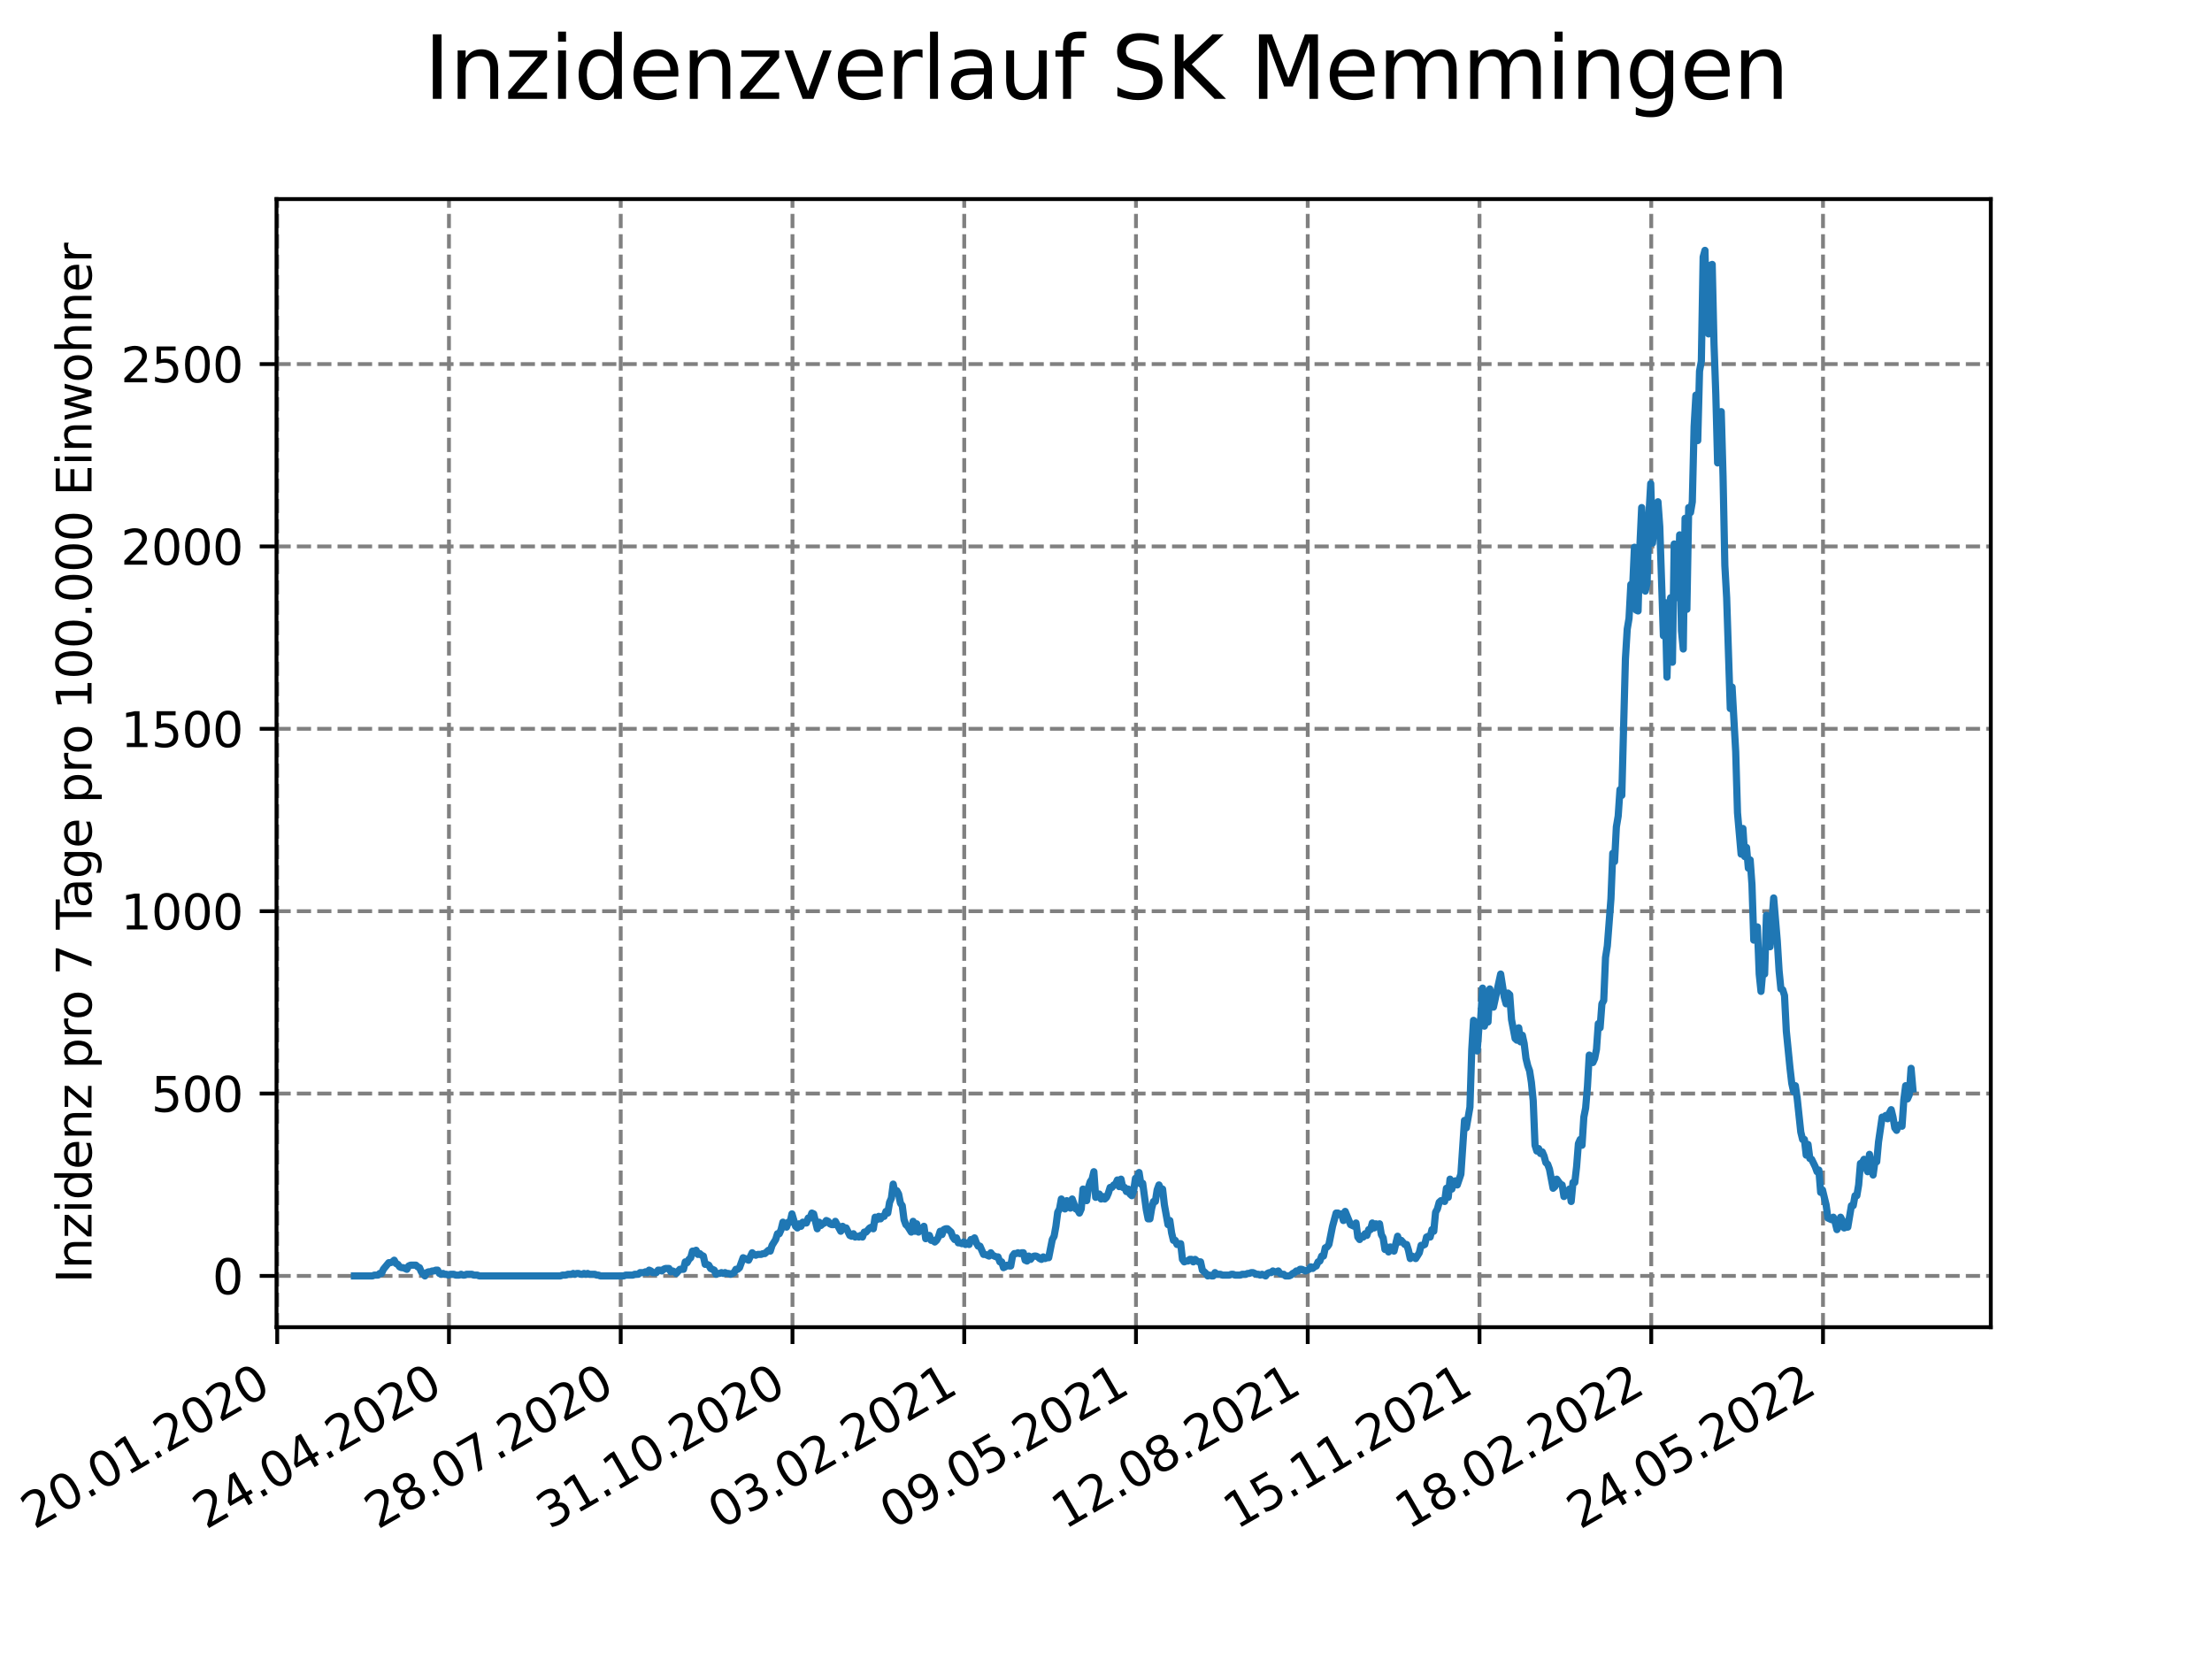 <?xml version="1.0" encoding="utf-8" standalone="no"?>
<!DOCTYPE svg PUBLIC "-//W3C//DTD SVG 1.1//EN"
  "http://www.w3.org/Graphics/SVG/1.1/DTD/svg11.dtd">
<svg xmlns:xlink="http://www.w3.org/1999/xlink" width="460.8pt" height="345.6pt" viewBox="0 0 460.8 345.6" xmlns="http://www.w3.org/2000/svg" version="1.1">
 <defs>
  <style type="text/css">*{stroke-linejoin: round; stroke-linecap: butt}</style>
 </defs>
 <g id="figure_1">
  <g id="patch_1">
   <path d="M 0 345.6 
L 460.8 345.6 
L 460.8 0 
L 0 0 
z
" style="fill: #ffffff"/>
  </g>
  <g id="axes_1">
   <g id="patch_2">
    <path d="M 57.6 276.48 
L 414.72 276.48 
L 414.72 41.472 
L 57.6 41.472 
z
" style="fill: #ffffff"/>
   </g>
   <g id="matplotlib.axis_1">
    <g id="xtick_1">
     <g id="line2d_1">
      <path d="M 57.748 276.48 
L 57.748 41.472 
" clip-path="url(#pc563db657f)" style="fill: none; stroke-dasharray: 2.96,1.28; stroke-dashoffset: 0; stroke: #808080; stroke-width: 0.8"/>
     </g>
     <g id="line2d_2">
      <defs>
       <path id="m9233b25475" d="M 0 0 
L 0 3.5 
" style="stroke: #000000; stroke-width: 0.8"/>
      </defs>
      <g>
       <use xlink:href="#m9233b25475" x="57.748" y="276.48" style="stroke: #000000; stroke-width: 0.8"/>
      </g>
     </g>
     <g id="text_1">
      <!-- 20.01.2020 -->
      <g transform="translate(7.122 318.689)rotate(-30)scale(0.1 -0.1)">
       <defs>
        <path id="DejaVuSans-32" d="M 1228 531 
L 3431 531 
L 3431 0 
L 469 0 
L 469 531 
Q 828 903 1448 1529 
Q 2069 2156 2228 2338 
Q 2531 2678 2651 2914 
Q 2772 3150 2772 3378 
Q 2772 3750 2511 3984 
Q 2250 4219 1831 4219 
Q 1534 4219 1204 4116 
Q 875 4013 500 3803 
L 500 4441 
Q 881 4594 1212 4672 
Q 1544 4750 1819 4750 
Q 2544 4750 2975 4387 
Q 3406 4025 3406 3419 
Q 3406 3131 3298 2873 
Q 3191 2616 2906 2266 
Q 2828 2175 2409 1742 
Q 1991 1309 1228 531 
z
" transform="scale(0.016)"/>
        <path id="DejaVuSans-30" d="M 2034 4250 
Q 1547 4250 1301 3770 
Q 1056 3291 1056 2328 
Q 1056 1369 1301 889 
Q 1547 409 2034 409 
Q 2525 409 2770 889 
Q 3016 1369 3016 2328 
Q 3016 3291 2770 3770 
Q 2525 4250 2034 4250 
z
M 2034 4750 
Q 2819 4750 3233 4129 
Q 3647 3509 3647 2328 
Q 3647 1150 3233 529 
Q 2819 -91 2034 -91 
Q 1250 -91 836 529 
Q 422 1150 422 2328 
Q 422 3509 836 4129 
Q 1250 4750 2034 4750 
z
" transform="scale(0.016)"/>
        <path id="DejaVuSans-2e" d="M 684 794 
L 1344 794 
L 1344 0 
L 684 0 
L 684 794 
z
" transform="scale(0.016)"/>
        <path id="DejaVuSans-31" d="M 794 531 
L 1825 531 
L 1825 4091 
L 703 3866 
L 703 4441 
L 1819 4666 
L 2450 4666 
L 2450 531 
L 3481 531 
L 3481 0 
L 794 0 
L 794 531 
z
" transform="scale(0.016)"/>
       </defs>
       <use xlink:href="#DejaVuSans-32"/>
       <use xlink:href="#DejaVuSans-30" x="63.623"/>
       <use xlink:href="#DejaVuSans-2e" x="127.246"/>
       <use xlink:href="#DejaVuSans-30" x="159.033"/>
       <use xlink:href="#DejaVuSans-31" x="222.656"/>
       <use xlink:href="#DejaVuSans-2e" x="286.279"/>
       <use xlink:href="#DejaVuSans-32" x="318.066"/>
       <use xlink:href="#DejaVuSans-30" x="381.689"/>
       <use xlink:href="#DejaVuSans-32" x="445.312"/>
       <use xlink:href="#DejaVuSans-30" x="508.936"/>
      </g>
     </g>
    </g>
    <g id="xtick_2">
     <g id="line2d_3">
      <path d="M 93.527 276.48 
L 93.527 41.472 
" clip-path="url(#pc563db657f)" style="fill: none; stroke-dasharray: 2.96,1.28; stroke-dashoffset: 0; stroke: #808080; stroke-width: 0.8"/>
     </g>
     <g id="line2d_4">
      <g>
       <use xlink:href="#m9233b25475" x="93.527" y="276.48" style="stroke: #000000; stroke-width: 0.8"/>
      </g>
     </g>
     <g id="text_2">
      <!-- 24.04.2020 -->
      <g transform="translate(42.902 318.689)rotate(-30)scale(0.1 -0.1)">
       <defs>
        <path id="DejaVuSans-34" d="M 2419 4116 
L 825 1625 
L 2419 1625 
L 2419 4116 
z
M 2253 4666 
L 3047 4666 
L 3047 1625 
L 3713 1625 
L 3713 1100 
L 3047 1100 
L 3047 0 
L 2419 0 
L 2419 1100 
L 313 1100 
L 313 1709 
L 2253 4666 
z
" transform="scale(0.016)"/>
       </defs>
       <use xlink:href="#DejaVuSans-32"/>
       <use xlink:href="#DejaVuSans-34" x="63.623"/>
       <use xlink:href="#DejaVuSans-2e" x="127.246"/>
       <use xlink:href="#DejaVuSans-30" x="159.033"/>
       <use xlink:href="#DejaVuSans-34" x="222.656"/>
       <use xlink:href="#DejaVuSans-2e" x="286.279"/>
       <use xlink:href="#DejaVuSans-32" x="318.066"/>
       <use xlink:href="#DejaVuSans-30" x="381.689"/>
       <use xlink:href="#DejaVuSans-32" x="445.312"/>
       <use xlink:href="#DejaVuSans-30" x="508.936"/>
      </g>
     </g>
    </g>
    <g id="xtick_3">
     <g id="line2d_5">
      <path d="M 129.307 276.48 
L 129.307 41.472 
" clip-path="url(#pc563db657f)" style="fill: none; stroke-dasharray: 2.96,1.28; stroke-dashoffset: 0; stroke: #808080; stroke-width: 0.8"/>
     </g>
     <g id="line2d_6">
      <g>
       <use xlink:href="#m9233b25475" x="129.307" y="276.48" style="stroke: #000000; stroke-width: 0.8"/>
      </g>
     </g>
     <g id="text_3">
      <!-- 28.07.2020 -->
      <g transform="translate(78.682 318.689)rotate(-30)scale(0.1 -0.1)">
       <defs>
        <path id="DejaVuSans-38" d="M 2034 2216 
Q 1584 2216 1326 1975 
Q 1069 1734 1069 1313 
Q 1069 891 1326 650 
Q 1584 409 2034 409 
Q 2484 409 2743 651 
Q 3003 894 3003 1313 
Q 3003 1734 2745 1975 
Q 2488 2216 2034 2216 
z
M 1403 2484 
Q 997 2584 770 2862 
Q 544 3141 544 3541 
Q 544 4100 942 4425 
Q 1341 4750 2034 4750 
Q 2731 4750 3128 4425 
Q 3525 4100 3525 3541 
Q 3525 3141 3298 2862 
Q 3072 2584 2669 2484 
Q 3125 2378 3379 2068 
Q 3634 1759 3634 1313 
Q 3634 634 3220 271 
Q 2806 -91 2034 -91 
Q 1263 -91 848 271 
Q 434 634 434 1313 
Q 434 1759 690 2068 
Q 947 2378 1403 2484 
z
M 1172 3481 
Q 1172 3119 1398 2916 
Q 1625 2713 2034 2713 
Q 2441 2713 2670 2916 
Q 2900 3119 2900 3481 
Q 2900 3844 2670 4047 
Q 2441 4250 2034 4250 
Q 1625 4250 1398 4047 
Q 1172 3844 1172 3481 
z
" transform="scale(0.016)"/>
        <path id="DejaVuSans-37" d="M 525 4666 
L 3525 4666 
L 3525 4397 
L 1831 0 
L 1172 0 
L 2766 4134 
L 525 4134 
L 525 4666 
z
" transform="scale(0.016)"/>
       </defs>
       <use xlink:href="#DejaVuSans-32"/>
       <use xlink:href="#DejaVuSans-38" x="63.623"/>
       <use xlink:href="#DejaVuSans-2e" x="127.246"/>
       <use xlink:href="#DejaVuSans-30" x="159.033"/>
       <use xlink:href="#DejaVuSans-37" x="222.656"/>
       <use xlink:href="#DejaVuSans-2e" x="286.279"/>
       <use xlink:href="#DejaVuSans-32" x="318.066"/>
       <use xlink:href="#DejaVuSans-30" x="381.689"/>
       <use xlink:href="#DejaVuSans-32" x="445.312"/>
       <use xlink:href="#DejaVuSans-30" x="508.936"/>
      </g>
     </g>
    </g>
    <g id="xtick_4">
     <g id="line2d_7">
      <path d="M 165.087 276.48 
L 165.087 41.472 
" clip-path="url(#pc563db657f)" style="fill: none; stroke-dasharray: 2.96,1.28; stroke-dashoffset: 0; stroke: #808080; stroke-width: 0.8"/>
     </g>
     <g id="line2d_8">
      <g>
       <use xlink:href="#m9233b25475" x="165.087" y="276.48" style="stroke: #000000; stroke-width: 0.8"/>
      </g>
     </g>
     <g id="text_4">
      <!-- 31.10.2020 -->
      <g transform="translate(114.462 318.689)rotate(-30)scale(0.1 -0.1)">
       <defs>
        <path id="DejaVuSans-33" d="M 2597 2516 
Q 3050 2419 3304 2112 
Q 3559 1806 3559 1356 
Q 3559 666 3084 287 
Q 2609 -91 1734 -91 
Q 1441 -91 1130 -33 
Q 819 25 488 141 
L 488 750 
Q 750 597 1062 519 
Q 1375 441 1716 441 
Q 2309 441 2620 675 
Q 2931 909 2931 1356 
Q 2931 1769 2642 2001 
Q 2353 2234 1838 2234 
L 1294 2234 
L 1294 2753 
L 1863 2753 
Q 2328 2753 2575 2939 
Q 2822 3125 2822 3475 
Q 2822 3834 2567 4026 
Q 2313 4219 1838 4219 
Q 1578 4219 1281 4162 
Q 984 4106 628 3988 
L 628 4550 
Q 988 4650 1302 4700 
Q 1616 4750 1894 4750 
Q 2613 4750 3031 4423 
Q 3450 4097 3450 3541 
Q 3450 3153 3228 2886 
Q 3006 2619 2597 2516 
z
" transform="scale(0.016)"/>
       </defs>
       <use xlink:href="#DejaVuSans-33"/>
       <use xlink:href="#DejaVuSans-31" x="63.623"/>
       <use xlink:href="#DejaVuSans-2e" x="127.246"/>
       <use xlink:href="#DejaVuSans-31" x="159.033"/>
       <use xlink:href="#DejaVuSans-30" x="222.656"/>
       <use xlink:href="#DejaVuSans-2e" x="286.279"/>
       <use xlink:href="#DejaVuSans-32" x="318.066"/>
       <use xlink:href="#DejaVuSans-30" x="381.689"/>
       <use xlink:href="#DejaVuSans-32" x="445.312"/>
       <use xlink:href="#DejaVuSans-30" x="508.936"/>
      </g>
     </g>
    </g>
    <g id="xtick_5">
     <g id="line2d_9">
      <path d="M 200.867 276.48 
L 200.867 41.472 
" clip-path="url(#pc563db657f)" style="fill: none; stroke-dasharray: 2.96,1.28; stroke-dashoffset: 0; stroke: #808080; stroke-width: 0.8"/>
     </g>
     <g id="line2d_10">
      <g>
       <use xlink:href="#m9233b25475" x="200.867" y="276.48" style="stroke: #000000; stroke-width: 0.8"/>
      </g>
     </g>
     <g id="text_5">
      <!-- 03.02.2021 -->
      <g transform="translate(150.241 318.689)rotate(-30)scale(0.1 -0.1)">
       <use xlink:href="#DejaVuSans-30"/>
       <use xlink:href="#DejaVuSans-33" x="63.623"/>
       <use xlink:href="#DejaVuSans-2e" x="127.246"/>
       <use xlink:href="#DejaVuSans-30" x="159.033"/>
       <use xlink:href="#DejaVuSans-32" x="222.656"/>
       <use xlink:href="#DejaVuSans-2e" x="286.279"/>
       <use xlink:href="#DejaVuSans-32" x="318.066"/>
       <use xlink:href="#DejaVuSans-30" x="381.689"/>
       <use xlink:href="#DejaVuSans-32" x="445.312"/>
       <use xlink:href="#DejaVuSans-31" x="508.936"/>
      </g>
     </g>
    </g>
    <g id="xtick_6">
     <g id="line2d_11">
      <path d="M 236.646 276.48 
L 236.646 41.472 
" clip-path="url(#pc563db657f)" style="fill: none; stroke-dasharray: 2.96,1.28; stroke-dashoffset: 0; stroke: #808080; stroke-width: 0.8"/>
     </g>
     <g id="line2d_12">
      <g>
       <use xlink:href="#m9233b25475" x="236.646" y="276.48" style="stroke: #000000; stroke-width: 0.8"/>
      </g>
     </g>
     <g id="text_6">
      <!-- 09.05.2021 -->
      <g transform="translate(186.021 318.689)rotate(-30)scale(0.1 -0.1)">
       <defs>
        <path id="DejaVuSans-39" d="M 703 97 
L 703 672 
Q 941 559 1184 500 
Q 1428 441 1663 441 
Q 2288 441 2617 861 
Q 2947 1281 2994 2138 
Q 2813 1869 2534 1725 
Q 2256 1581 1919 1581 
Q 1219 1581 811 2004 
Q 403 2428 403 3163 
Q 403 3881 828 4315 
Q 1253 4750 1959 4750 
Q 2769 4750 3195 4129 
Q 3622 3509 3622 2328 
Q 3622 1225 3098 567 
Q 2575 -91 1691 -91 
Q 1453 -91 1209 -44 
Q 966 3 703 97 
z
M 1959 2075 
Q 2384 2075 2632 2365 
Q 2881 2656 2881 3163 
Q 2881 3666 2632 3958 
Q 2384 4250 1959 4250 
Q 1534 4250 1286 3958 
Q 1038 3666 1038 3163 
Q 1038 2656 1286 2365 
Q 1534 2075 1959 2075 
z
" transform="scale(0.016)"/>
        <path id="DejaVuSans-35" d="M 691 4666 
L 3169 4666 
L 3169 4134 
L 1269 4134 
L 1269 2991 
Q 1406 3038 1543 3061 
Q 1681 3084 1819 3084 
Q 2600 3084 3056 2656 
Q 3513 2228 3513 1497 
Q 3513 744 3044 326 
Q 2575 -91 1722 -91 
Q 1428 -91 1123 -41 
Q 819 9 494 109 
L 494 744 
Q 775 591 1075 516 
Q 1375 441 1709 441 
Q 2250 441 2565 725 
Q 2881 1009 2881 1497 
Q 2881 1984 2565 2268 
Q 2250 2553 1709 2553 
Q 1456 2553 1204 2497 
Q 953 2441 691 2322 
L 691 4666 
z
" transform="scale(0.016)"/>
       </defs>
       <use xlink:href="#DejaVuSans-30"/>
       <use xlink:href="#DejaVuSans-39" x="63.623"/>
       <use xlink:href="#DejaVuSans-2e" x="127.246"/>
       <use xlink:href="#DejaVuSans-30" x="159.033"/>
       <use xlink:href="#DejaVuSans-35" x="222.656"/>
       <use xlink:href="#DejaVuSans-2e" x="286.279"/>
       <use xlink:href="#DejaVuSans-32" x="318.066"/>
       <use xlink:href="#DejaVuSans-30" x="381.689"/>
       <use xlink:href="#DejaVuSans-32" x="445.312"/>
       <use xlink:href="#DejaVuSans-31" x="508.936"/>
      </g>
     </g>
    </g>
    <g id="xtick_7">
     <g id="line2d_13">
      <path d="M 272.426 276.48 
L 272.426 41.472 
" clip-path="url(#pc563db657f)" style="fill: none; stroke-dasharray: 2.96,1.28; stroke-dashoffset: 0; stroke: #808080; stroke-width: 0.8"/>
     </g>
     <g id="line2d_14">
      <g>
       <use xlink:href="#m9233b25475" x="272.426" y="276.48" style="stroke: #000000; stroke-width: 0.8"/>
      </g>
     </g>
     <g id="text_7">
      <!-- 12.08.2021 -->
      <g transform="translate(221.801 318.689)rotate(-30)scale(0.1 -0.1)">
       <use xlink:href="#DejaVuSans-31"/>
       <use xlink:href="#DejaVuSans-32" x="63.623"/>
       <use xlink:href="#DejaVuSans-2e" x="127.246"/>
       <use xlink:href="#DejaVuSans-30" x="159.033"/>
       <use xlink:href="#DejaVuSans-38" x="222.656"/>
       <use xlink:href="#DejaVuSans-2e" x="286.279"/>
       <use xlink:href="#DejaVuSans-32" x="318.066"/>
       <use xlink:href="#DejaVuSans-30" x="381.689"/>
       <use xlink:href="#DejaVuSans-32" x="445.312"/>
       <use xlink:href="#DejaVuSans-31" x="508.936"/>
      </g>
     </g>
    </g>
    <g id="xtick_8">
     <g id="line2d_15">
      <path d="M 308.206 276.48 
L 308.206 41.472 
" clip-path="url(#pc563db657f)" style="fill: none; stroke-dasharray: 2.96,1.28; stroke-dashoffset: 0; stroke: #808080; stroke-width: 0.8"/>
     </g>
     <g id="line2d_16">
      <g>
       <use xlink:href="#m9233b25475" x="308.206" y="276.48" style="stroke: #000000; stroke-width: 0.8"/>
      </g>
     </g>
     <g id="text_8">
      <!-- 15.11.2021 -->
      <g transform="translate(257.581 318.689)rotate(-30)scale(0.1 -0.1)">
       <use xlink:href="#DejaVuSans-31"/>
       <use xlink:href="#DejaVuSans-35" x="63.623"/>
       <use xlink:href="#DejaVuSans-2e" x="127.246"/>
       <use xlink:href="#DejaVuSans-31" x="159.033"/>
       <use xlink:href="#DejaVuSans-31" x="222.656"/>
       <use xlink:href="#DejaVuSans-2e" x="286.279"/>
       <use xlink:href="#DejaVuSans-32" x="318.066"/>
       <use xlink:href="#DejaVuSans-30" x="381.689"/>
       <use xlink:href="#DejaVuSans-32" x="445.312"/>
       <use xlink:href="#DejaVuSans-31" x="508.936"/>
      </g>
     </g>
    </g>
    <g id="xtick_9">
     <g id="line2d_17">
      <path d="M 343.986 276.48 
L 343.986 41.472 
" clip-path="url(#pc563db657f)" style="fill: none; stroke-dasharray: 2.96,1.28; stroke-dashoffset: 0; stroke: #808080; stroke-width: 0.8"/>
     </g>
     <g id="line2d_18">
      <g>
       <use xlink:href="#m9233b25475" x="343.986" y="276.48" style="stroke: #000000; stroke-width: 0.8"/>
      </g>
     </g>
     <g id="text_9">
      <!-- 18.02.2022 -->
      <g transform="translate(293.361 318.689)rotate(-30)scale(0.1 -0.1)">
       <use xlink:href="#DejaVuSans-31"/>
       <use xlink:href="#DejaVuSans-38" x="63.623"/>
       <use xlink:href="#DejaVuSans-2e" x="127.246"/>
       <use xlink:href="#DejaVuSans-30" x="159.033"/>
       <use xlink:href="#DejaVuSans-32" x="222.656"/>
       <use xlink:href="#DejaVuSans-2e" x="286.279"/>
       <use xlink:href="#DejaVuSans-32" x="318.066"/>
       <use xlink:href="#DejaVuSans-30" x="381.689"/>
       <use xlink:href="#DejaVuSans-32" x="445.312"/>
       <use xlink:href="#DejaVuSans-32" x="508.936"/>
      </g>
     </g>
    </g>
    <g id="xtick_10">
     <g id="line2d_19">
      <path d="M 379.766 276.48 
L 379.766 41.472 
" clip-path="url(#pc563db657f)" style="fill: none; stroke-dasharray: 2.96,1.28; stroke-dashoffset: 0; stroke: #808080; stroke-width: 0.8"/>
     </g>
     <g id="line2d_20">
      <g>
       <use xlink:href="#m9233b25475" x="379.766" y="276.48" style="stroke: #000000; stroke-width: 0.8"/>
      </g>
     </g>
     <g id="text_10">
      <!-- 24.05.2022 -->
      <g transform="translate(329.14 318.689)rotate(-30)scale(0.1 -0.1)">
       <use xlink:href="#DejaVuSans-32"/>
       <use xlink:href="#DejaVuSans-34" x="63.623"/>
       <use xlink:href="#DejaVuSans-2e" x="127.246"/>
       <use xlink:href="#DejaVuSans-30" x="159.033"/>
       <use xlink:href="#DejaVuSans-35" x="222.656"/>
       <use xlink:href="#DejaVuSans-2e" x="286.279"/>
       <use xlink:href="#DejaVuSans-32" x="318.066"/>
       <use xlink:href="#DejaVuSans-30" x="381.689"/>
       <use xlink:href="#DejaVuSans-32" x="445.312"/>
       <use xlink:href="#DejaVuSans-32" x="508.936"/>
      </g>
     </g>
    </g>
   </g>
   <g id="matplotlib.axis_2">
    <g id="ytick_1">
     <g id="line2d_21">
      <path d="M 57.6 265.798 
L 414.72 265.798 
" clip-path="url(#pc563db657f)" style="fill: none; stroke-dasharray: 2.96,1.28; stroke-dashoffset: 0; stroke: #808080; stroke-width: 0.8"/>
     </g>
     <g id="line2d_22">
      <defs>
       <path id="mda11701c7e" d="M 0 0 
L -3.5 0 
" style="stroke: #000000; stroke-width: 0.8"/>
      </defs>
      <g>
       <use xlink:href="#mda11701c7e" x="57.6" y="265.798" style="stroke: #000000; stroke-width: 0.8"/>
      </g>
     </g>
     <g id="text_11">
      <!-- 0 -->
      <g transform="translate(44.237 269.597)scale(0.1 -0.1)">
       <use xlink:href="#DejaVuSans-30"/>
      </g>
     </g>
    </g>
    <g id="ytick_2">
     <g id="line2d_23">
      <path d="M 57.6 227.807 
L 414.72 227.807 
" clip-path="url(#pc563db657f)" style="fill: none; stroke-dasharray: 2.96,1.28; stroke-dashoffset: 0; stroke: #808080; stroke-width: 0.8"/>
     </g>
     <g id="line2d_24">
      <g>
       <use xlink:href="#mda11701c7e" x="57.6" y="227.807" style="stroke: #000000; stroke-width: 0.8"/>
      </g>
     </g>
     <g id="text_12">
      <!-- 500 -->
      <g transform="translate(31.512 231.606)scale(0.1 -0.1)">
       <use xlink:href="#DejaVuSans-35"/>
       <use xlink:href="#DejaVuSans-30" x="63.623"/>
       <use xlink:href="#DejaVuSans-30" x="127.246"/>
      </g>
     </g>
    </g>
    <g id="ytick_3">
     <g id="line2d_25">
      <path d="M 57.6 189.816 
L 414.72 189.816 
" clip-path="url(#pc563db657f)" style="fill: none; stroke-dasharray: 2.96,1.28; stroke-dashoffset: 0; stroke: #808080; stroke-width: 0.8"/>
     </g>
     <g id="line2d_26">
      <g>
       <use xlink:href="#mda11701c7e" x="57.6" y="189.816" style="stroke: #000000; stroke-width: 0.8"/>
      </g>
     </g>
     <g id="text_13">
      <!-- 1000 -->
      <g transform="translate(25.15 193.616)scale(0.1 -0.1)">
       <use xlink:href="#DejaVuSans-31"/>
       <use xlink:href="#DejaVuSans-30" x="63.623"/>
       <use xlink:href="#DejaVuSans-30" x="127.246"/>
       <use xlink:href="#DejaVuSans-30" x="190.869"/>
      </g>
     </g>
    </g>
    <g id="ytick_4">
     <g id="line2d_27">
      <path d="M 57.6 151.826 
L 414.72 151.826 
" clip-path="url(#pc563db657f)" style="fill: none; stroke-dasharray: 2.96,1.28; stroke-dashoffset: 0; stroke: #808080; stroke-width: 0.8"/>
     </g>
     <g id="line2d_28">
      <g>
       <use xlink:href="#mda11701c7e" x="57.6" y="151.826" style="stroke: #000000; stroke-width: 0.8"/>
      </g>
     </g>
     <g id="text_14">
      <!-- 1500 -->
      <g transform="translate(25.15 155.625)scale(0.1 -0.1)">
       <use xlink:href="#DejaVuSans-31"/>
       <use xlink:href="#DejaVuSans-35" x="63.623"/>
       <use xlink:href="#DejaVuSans-30" x="127.246"/>
       <use xlink:href="#DejaVuSans-30" x="190.869"/>
      </g>
     </g>
    </g>
    <g id="ytick_5">
     <g id="line2d_29">
      <path d="M 57.6 113.835 
L 414.72 113.835 
" clip-path="url(#pc563db657f)" style="fill: none; stroke-dasharray: 2.96,1.28; stroke-dashoffset: 0; stroke: #808080; stroke-width: 0.8"/>
     </g>
     <g id="line2d_30">
      <g>
       <use xlink:href="#mda11701c7e" x="57.6" y="113.835" style="stroke: #000000; stroke-width: 0.8"/>
      </g>
     </g>
     <g id="text_15">
      <!-- 2000 -->
      <g transform="translate(25.15 117.634)scale(0.1 -0.1)">
       <use xlink:href="#DejaVuSans-32"/>
       <use xlink:href="#DejaVuSans-30" x="63.623"/>
       <use xlink:href="#DejaVuSans-30" x="127.246"/>
       <use xlink:href="#DejaVuSans-30" x="190.869"/>
      </g>
     </g>
    </g>
    <g id="ytick_6">
     <g id="line2d_31">
      <path d="M 57.6 75.845 
L 414.72 75.845 
" clip-path="url(#pc563db657f)" style="fill: none; stroke-dasharray: 2.96,1.28; stroke-dashoffset: 0; stroke: #808080; stroke-width: 0.8"/>
     </g>
     <g id="line2d_32">
      <g>
       <use xlink:href="#mda11701c7e" x="57.6" y="75.845" style="stroke: #000000; stroke-width: 0.8"/>
      </g>
     </g>
     <g id="text_16">
      <!-- 2500 -->
      <g transform="translate(25.15 79.644)scale(0.1 -0.1)">
       <use xlink:href="#DejaVuSans-32"/>
       <use xlink:href="#DejaVuSans-35" x="63.623"/>
       <use xlink:href="#DejaVuSans-30" x="127.246"/>
       <use xlink:href="#DejaVuSans-30" x="190.869"/>
      </g>
     </g>
    </g>
    <g id="text_17">
     <!-- Inzidenz pro 7 Tage pro 100.000 Einwohner -->
     <g transform="translate(19.07 267.301)rotate(-90)scale(0.1 -0.1)">
      <defs>
       <path id="DejaVuSans-49" d="M 628 4666 
L 1259 4666 
L 1259 0 
L 628 0 
L 628 4666 
z
" transform="scale(0.016)"/>
       <path id="DejaVuSans-6e" d="M 3513 2113 
L 3513 0 
L 2938 0 
L 2938 2094 
Q 2938 2591 2744 2837 
Q 2550 3084 2163 3084 
Q 1697 3084 1428 2787 
Q 1159 2491 1159 1978 
L 1159 0 
L 581 0 
L 581 3500 
L 1159 3500 
L 1159 2956 
Q 1366 3272 1645 3428 
Q 1925 3584 2291 3584 
Q 2894 3584 3203 3211 
Q 3513 2838 3513 2113 
z
" transform="scale(0.016)"/>
       <path id="DejaVuSans-7a" d="M 353 3500 
L 3084 3500 
L 3084 2975 
L 922 459 
L 3084 459 
L 3084 0 
L 275 0 
L 275 525 
L 2438 3041 
L 353 3041 
L 353 3500 
z
" transform="scale(0.016)"/>
       <path id="DejaVuSans-69" d="M 603 3500 
L 1178 3500 
L 1178 0 
L 603 0 
L 603 3500 
z
M 603 4863 
L 1178 4863 
L 1178 4134 
L 603 4134 
L 603 4863 
z
" transform="scale(0.016)"/>
       <path id="DejaVuSans-64" d="M 2906 2969 
L 2906 4863 
L 3481 4863 
L 3481 0 
L 2906 0 
L 2906 525 
Q 2725 213 2448 61 
Q 2172 -91 1784 -91 
Q 1150 -91 751 415 
Q 353 922 353 1747 
Q 353 2572 751 3078 
Q 1150 3584 1784 3584 
Q 2172 3584 2448 3432 
Q 2725 3281 2906 2969 
z
M 947 1747 
Q 947 1113 1208 752 
Q 1469 391 1925 391 
Q 2381 391 2643 752 
Q 2906 1113 2906 1747 
Q 2906 2381 2643 2742 
Q 2381 3103 1925 3103 
Q 1469 3103 1208 2742 
Q 947 2381 947 1747 
z
" transform="scale(0.016)"/>
       <path id="DejaVuSans-65" d="M 3597 1894 
L 3597 1613 
L 953 1613 
Q 991 1019 1311 708 
Q 1631 397 2203 397 
Q 2534 397 2845 478 
Q 3156 559 3463 722 
L 3463 178 
Q 3153 47 2828 -22 
Q 2503 -91 2169 -91 
Q 1331 -91 842 396 
Q 353 884 353 1716 
Q 353 2575 817 3079 
Q 1281 3584 2069 3584 
Q 2775 3584 3186 3129 
Q 3597 2675 3597 1894 
z
M 3022 2063 
Q 3016 2534 2758 2815 
Q 2500 3097 2075 3097 
Q 1594 3097 1305 2825 
Q 1016 2553 972 2059 
L 3022 2063 
z
" transform="scale(0.016)"/>
       <path id="DejaVuSans-20" transform="scale(0.016)"/>
       <path id="DejaVuSans-70" d="M 1159 525 
L 1159 -1331 
L 581 -1331 
L 581 3500 
L 1159 3500 
L 1159 2969 
Q 1341 3281 1617 3432 
Q 1894 3584 2278 3584 
Q 2916 3584 3314 3078 
Q 3713 2572 3713 1747 
Q 3713 922 3314 415 
Q 2916 -91 2278 -91 
Q 1894 -91 1617 61 
Q 1341 213 1159 525 
z
M 3116 1747 
Q 3116 2381 2855 2742 
Q 2594 3103 2138 3103 
Q 1681 3103 1420 2742 
Q 1159 2381 1159 1747 
Q 1159 1113 1420 752 
Q 1681 391 2138 391 
Q 2594 391 2855 752 
Q 3116 1113 3116 1747 
z
" transform="scale(0.016)"/>
       <path id="DejaVuSans-72" d="M 2631 2963 
Q 2534 3019 2420 3045 
Q 2306 3072 2169 3072 
Q 1681 3072 1420 2755 
Q 1159 2438 1159 1844 
L 1159 0 
L 581 0 
L 581 3500 
L 1159 3500 
L 1159 2956 
Q 1341 3275 1631 3429 
Q 1922 3584 2338 3584 
Q 2397 3584 2469 3576 
Q 2541 3569 2628 3553 
L 2631 2963 
z
" transform="scale(0.016)"/>
       <path id="DejaVuSans-6f" d="M 1959 3097 
Q 1497 3097 1228 2736 
Q 959 2375 959 1747 
Q 959 1119 1226 758 
Q 1494 397 1959 397 
Q 2419 397 2687 759 
Q 2956 1122 2956 1747 
Q 2956 2369 2687 2733 
Q 2419 3097 1959 3097 
z
M 1959 3584 
Q 2709 3584 3137 3096 
Q 3566 2609 3566 1747 
Q 3566 888 3137 398 
Q 2709 -91 1959 -91 
Q 1206 -91 779 398 
Q 353 888 353 1747 
Q 353 2609 779 3096 
Q 1206 3584 1959 3584 
z
" transform="scale(0.016)"/>
       <path id="DejaVuSans-54" d="M -19 4666 
L 3928 4666 
L 3928 4134 
L 2272 4134 
L 2272 0 
L 1638 0 
L 1638 4134 
L -19 4134 
L -19 4666 
z
" transform="scale(0.016)"/>
       <path id="DejaVuSans-61" d="M 2194 1759 
Q 1497 1759 1228 1600 
Q 959 1441 959 1056 
Q 959 750 1161 570 
Q 1363 391 1709 391 
Q 2188 391 2477 730 
Q 2766 1069 2766 1631 
L 2766 1759 
L 2194 1759 
z
M 3341 1997 
L 3341 0 
L 2766 0 
L 2766 531 
Q 2569 213 2275 61 
Q 1981 -91 1556 -91 
Q 1019 -91 701 211 
Q 384 513 384 1019 
Q 384 1609 779 1909 
Q 1175 2209 1959 2209 
L 2766 2209 
L 2766 2266 
Q 2766 2663 2505 2880 
Q 2244 3097 1772 3097 
Q 1472 3097 1187 3025 
Q 903 2953 641 2809 
L 641 3341 
Q 956 3463 1253 3523 
Q 1550 3584 1831 3584 
Q 2591 3584 2966 3190 
Q 3341 2797 3341 1997 
z
" transform="scale(0.016)"/>
       <path id="DejaVuSans-67" d="M 2906 1791 
Q 2906 2416 2648 2759 
Q 2391 3103 1925 3103 
Q 1463 3103 1205 2759 
Q 947 2416 947 1791 
Q 947 1169 1205 825 
Q 1463 481 1925 481 
Q 2391 481 2648 825 
Q 2906 1169 2906 1791 
z
M 3481 434 
Q 3481 -459 3084 -895 
Q 2688 -1331 1869 -1331 
Q 1566 -1331 1297 -1286 
Q 1028 -1241 775 -1147 
L 775 -588 
Q 1028 -725 1275 -790 
Q 1522 -856 1778 -856 
Q 2344 -856 2625 -561 
Q 2906 -266 2906 331 
L 2906 616 
Q 2728 306 2450 153 
Q 2172 0 1784 0 
Q 1141 0 747 490 
Q 353 981 353 1791 
Q 353 2603 747 3093 
Q 1141 3584 1784 3584 
Q 2172 3584 2450 3431 
Q 2728 3278 2906 2969 
L 2906 3500 
L 3481 3500 
L 3481 434 
z
" transform="scale(0.016)"/>
       <path id="DejaVuSans-45" d="M 628 4666 
L 3578 4666 
L 3578 4134 
L 1259 4134 
L 1259 2753 
L 3481 2753 
L 3481 2222 
L 1259 2222 
L 1259 531 
L 3634 531 
L 3634 0 
L 628 0 
L 628 4666 
z
" transform="scale(0.016)"/>
       <path id="DejaVuSans-77" d="M 269 3500 
L 844 3500 
L 1563 769 
L 2278 3500 
L 2956 3500 
L 3675 769 
L 4391 3500 
L 4966 3500 
L 4050 0 
L 3372 0 
L 2619 2869 
L 1863 0 
L 1184 0 
L 269 3500 
z
" transform="scale(0.016)"/>
       <path id="DejaVuSans-68" d="M 3513 2113 
L 3513 0 
L 2938 0 
L 2938 2094 
Q 2938 2591 2744 2837 
Q 2550 3084 2163 3084 
Q 1697 3084 1428 2787 
Q 1159 2491 1159 1978 
L 1159 0 
L 581 0 
L 581 4863 
L 1159 4863 
L 1159 2956 
Q 1366 3272 1645 3428 
Q 1925 3584 2291 3584 
Q 2894 3584 3203 3211 
Q 3513 2838 3513 2113 
z
" transform="scale(0.016)"/>
      </defs>
      <use xlink:href="#DejaVuSans-49"/>
      <use xlink:href="#DejaVuSans-6e" x="29.492"/>
      <use xlink:href="#DejaVuSans-7a" x="92.871"/>
      <use xlink:href="#DejaVuSans-69" x="145.361"/>
      <use xlink:href="#DejaVuSans-64" x="173.145"/>
      <use xlink:href="#DejaVuSans-65" x="236.621"/>
      <use xlink:href="#DejaVuSans-6e" x="298.145"/>
      <use xlink:href="#DejaVuSans-7a" x="361.523"/>
      <use xlink:href="#DejaVuSans-20" x="414.014"/>
      <use xlink:href="#DejaVuSans-70" x="445.801"/>
      <use xlink:href="#DejaVuSans-72" x="509.277"/>
      <use xlink:href="#DejaVuSans-6f" x="548.141"/>
      <use xlink:href="#DejaVuSans-20" x="609.322"/>
      <use xlink:href="#DejaVuSans-37" x="641.109"/>
      <use xlink:href="#DejaVuSans-20" x="704.732"/>
      <use xlink:href="#DejaVuSans-54" x="736.52"/>
      <use xlink:href="#DejaVuSans-61" x="781.104"/>
      <use xlink:href="#DejaVuSans-67" x="842.383"/>
      <use xlink:href="#DejaVuSans-65" x="905.859"/>
      <use xlink:href="#DejaVuSans-20" x="967.383"/>
      <use xlink:href="#DejaVuSans-70" x="999.17"/>
      <use xlink:href="#DejaVuSans-72" x="1062.646"/>
      <use xlink:href="#DejaVuSans-6f" x="1101.51"/>
      <use xlink:href="#DejaVuSans-20" x="1162.691"/>
      <use xlink:href="#DejaVuSans-31" x="1194.479"/>
      <use xlink:href="#DejaVuSans-30" x="1258.102"/>
      <use xlink:href="#DejaVuSans-30" x="1321.725"/>
      <use xlink:href="#DejaVuSans-2e" x="1385.348"/>
      <use xlink:href="#DejaVuSans-30" x="1417.135"/>
      <use xlink:href="#DejaVuSans-30" x="1480.758"/>
      <use xlink:href="#DejaVuSans-30" x="1544.381"/>
      <use xlink:href="#DejaVuSans-20" x="1608.004"/>
      <use xlink:href="#DejaVuSans-45" x="1639.791"/>
      <use xlink:href="#DejaVuSans-69" x="1702.975"/>
      <use xlink:href="#DejaVuSans-6e" x="1730.758"/>
      <use xlink:href="#DejaVuSans-77" x="1794.137"/>
      <use xlink:href="#DejaVuSans-6f" x="1875.924"/>
      <use xlink:href="#DejaVuSans-68" x="1937.105"/>
      <use xlink:href="#DejaVuSans-6e" x="2000.484"/>
      <use xlink:href="#DejaVuSans-65" x="2063.863"/>
      <use xlink:href="#DejaVuSans-72" x="2125.387"/>
     </g>
    </g>
   </g>
   <g id="line2d_33">
    <path d="M 73.833 265.798 
L 77.599 265.798 
L 77.976 265.626 
L 78.729 265.626 
L 79.106 265.281 
L 79.482 265.281 
L 79.859 264.419 
L 80.989 263.041 
L 81.365 263.041 
L 81.742 262.869 
L 82.119 262.524 
L 82.495 263.213 
L 82.872 263.386 
L 83.248 263.903 
L 83.625 264.075 
L 84.002 264.075 
L 84.755 264.419 
L 85.132 263.73 
L 85.508 263.558 
L 86.638 263.558 
L 87.015 263.903 
L 87.391 264.075 
L 87.768 264.936 
L 88.521 265.798 
L 88.898 265.109 
L 89.275 264.936 
L 89.651 264.936 
L 90.028 264.764 
L 90.404 264.764 
L 90.781 264.592 
L 91.158 264.592 
L 91.534 265.281 
L 91.911 265.453 
L 92.288 265.281 
L 92.664 265.453 
L 93.041 265.453 
L 93.417 265.626 
L 93.794 265.453 
L 94.547 265.453 
L 94.924 265.626 
L 95.677 265.626 
L 96.054 265.453 
L 96.43 265.626 
L 96.807 265.626 
L 97.184 265.453 
L 98.314 265.453 
L 98.69 265.626 
L 99.444 265.626 
L 99.82 265.798 
L 116.768 265.798 
L 117.145 265.626 
L 117.898 265.626 
L 118.275 265.453 
L 119.028 265.453 
L 119.405 265.281 
L 119.782 265.453 
L 120.158 265.281 
L 120.535 265.281 
L 120.911 265.453 
L 121.288 265.453 
L 121.665 265.281 
L 122.041 265.453 
L 122.418 265.281 
L 122.795 265.453 
L 123.924 265.453 
L 124.301 265.626 
L 124.678 265.626 
L 125.054 265.798 
L 129.951 265.798 
L 130.327 265.626 
L 131.834 265.626 
L 132.21 265.453 
L 132.964 265.453 
L 133.34 265.109 
L 134.093 265.109 
L 134.47 264.936 
L 134.847 265.109 
L 135.223 264.592 
L 135.6 264.764 
L 135.977 265.109 
L 136.73 265.109 
L 137.106 264.592 
L 137.483 264.592 
L 137.86 264.764 
L 138.236 264.419 
L 138.613 264.247 
L 139.366 264.247 
L 139.743 264.936 
L 140.12 264.764 
L 140.496 264.936 
L 140.873 265.281 
L 141.626 264.419 
L 142.379 264.419 
L 142.756 262.869 
L 143.133 263.041 
L 143.509 262.352 
L 143.886 262.007 
L 144.262 260.629 
L 144.639 260.629 
L 145.016 260.457 
L 145.392 261.318 
L 145.769 261.146 
L 146.146 261.49 
L 146.522 261.663 
L 146.899 263.386 
L 147.275 263.386 
L 147.652 263.558 
L 148.029 264.247 
L 148.782 264.592 
L 149.159 265.453 
L 149.535 265.281 
L 149.912 265.281 
L 150.288 265.109 
L 150.665 265.281 
L 151.042 265.109 
L 151.418 265.281 
L 151.795 265.281 
L 152.172 265.453 
L 152.925 265.109 
L 153.302 264.419 
L 153.678 264.419 
L 154.055 264.075 
L 154.808 262.007 
L 155.938 262.524 
L 156.691 260.974 
L 157.068 261.318 
L 157.444 261.49 
L 157.821 261.318 
L 158.574 261.318 
L 158.951 261.146 
L 159.328 261.146 
L 160.081 260.457 
L 160.457 260.629 
L 160.834 259.423 
L 161.587 258.217 
L 161.964 257.011 
L 162.341 257.011 
L 162.717 256.149 
L 163.094 254.599 
L 163.471 255.288 
L 163.847 255.633 
L 164.224 254.599 
L 164.6 254.599 
L 164.977 252.876 
L 165.73 255.46 
L 166.107 255.805 
L 166.484 254.943 
L 166.86 255.46 
L 167.237 254.599 
L 167.613 254.771 
L 167.99 254.771 
L 168.367 253.737 
L 168.743 253.737 
L 169.12 252.704 
L 169.497 252.876 
L 170.25 255.977 
L 170.626 254.599 
L 171.003 255.288 
L 171.38 254.943 
L 171.756 254.771 
L 172.133 254.254 
L 172.51 254.426 
L 172.886 254.943 
L 173.263 255.116 
L 173.64 255.116 
L 174.016 254.426 
L 175.146 256.494 
L 175.523 255.46 
L 175.899 255.805 
L 176.276 255.805 
L 177.029 257.355 
L 177.406 257.528 
L 177.782 257.011 
L 178.159 257.7 
L 178.536 257.528 
L 178.912 257.7 
L 179.289 257.355 
L 179.666 257.7 
L 180.042 256.666 
L 180.419 256.666 
L 181.172 255.805 
L 181.549 255.633 
L 181.925 255.977 
L 182.302 253.565 
L 182.679 254.082 
L 183.055 253.393 
L 183.432 253.91 
L 183.809 253.393 
L 184.185 253.393 
L 184.562 252.359 
L 184.938 252.704 
L 185.315 250.464 
L 185.692 249.602 
L 186.068 246.673 
L 186.445 248.568 
L 186.822 248.052 
L 187.198 248.741 
L 187.575 250.636 
L 187.951 251.153 
L 188.328 254.082 
L 188.705 255.116 
L 189.081 255.46 
L 189.835 256.666 
L 190.211 254.426 
L 190.588 256.494 
L 190.964 254.943 
L 191.341 256.666 
L 191.718 255.977 
L 192.094 255.977 
L 192.471 255.46 
L 192.848 258.045 
L 193.601 257.355 
L 193.978 258.389 
L 194.354 258.389 
L 194.731 258.734 
L 195.107 258.389 
L 195.484 257.7 
L 195.861 256.494 
L 196.237 257.183 
L 196.614 256.149 
L 196.991 255.977 
L 197.367 255.977 
L 198.12 256.666 
L 198.497 257.7 
L 198.874 258.217 
L 199.25 257.872 
L 199.627 258.906 
L 200.004 258.906 
L 200.38 259.078 
L 200.757 258.734 
L 201.133 259.251 
L 201.51 258.906 
L 201.887 259.251 
L 202.263 258.217 
L 202.64 258.217 
L 203.017 257.872 
L 203.393 258.906 
L 203.77 259.595 
L 204.147 259.595 
L 204.9 261.318 
L 205.276 261.318 
L 206.03 261.663 
L 206.406 260.974 
L 206.783 261.49 
L 207.536 261.835 
L 207.913 261.835 
L 208.289 262.869 
L 208.666 262.869 
L 209.043 264.075 
L 209.419 263.903 
L 209.796 263.558 
L 210.173 263.73 
L 210.549 263.73 
L 210.926 261.663 
L 211.302 261.146 
L 211.679 261.146 
L 212.056 260.974 
L 212.432 261.146 
L 212.809 260.974 
L 213.186 260.974 
L 213.562 262.524 
L 213.939 262.697 
L 214.315 261.663 
L 214.692 262.352 
L 215.069 261.835 
L 215.445 261.663 
L 215.822 261.663 
L 216.199 261.835 
L 216.575 262.18 
L 216.952 262.352 
L 217.329 261.835 
L 217.705 262.18 
L 218.082 262.007 
L 218.458 262.007 
L 219.212 258.217 
L 219.588 257.528 
L 219.965 255.46 
L 220.342 252.531 
L 220.718 251.842 
L 221.095 249.775 
L 221.848 251.842 
L 222.225 250.119 
L 222.601 251.153 
L 222.978 251.67 
L 223.355 249.775 
L 224.108 251.842 
L 224.484 252.014 
L 224.861 252.704 
L 225.238 251.842 
L 225.614 247.707 
L 226.368 250.119 
L 226.744 247.362 
L 227.121 246.156 
L 227.498 245.64 
L 227.874 244.089 
L 228.251 249.43 
L 228.627 248.741 
L 229.004 248.741 
L 229.381 249.775 
L 229.757 249.258 
L 230.134 249.775 
L 230.511 249.43 
L 230.887 248.568 
L 231.264 247.362 
L 231.64 247.362 
L 232.017 246.846 
L 232.394 246.673 
L 232.77 245.812 
L 233.147 247.19 
L 233.524 245.64 
L 233.9 247.362 
L 234.277 247.362 
L 234.653 248.224 
L 235.03 247.707 
L 235.407 248.741 
L 235.783 249.085 
L 236.16 248.052 
L 236.537 245.467 
L 236.913 245.467 
L 237.29 244.261 
L 237.667 246.673 
L 238.043 246.501 
L 238.796 252.014 
L 239.173 253.91 
L 239.55 253.91 
L 239.926 251.67 
L 240.303 250.291 
L 240.68 250.291 
L 241.056 247.879 
L 241.433 246.846 
L 241.809 247.707 
L 242.186 247.707 
L 242.563 250.981 
L 243.316 255.116 
L 243.693 254.254 
L 244.069 256.839 
L 244.446 258.389 
L 244.822 258.389 
L 245.199 259.251 
L 245.576 259.078 
L 245.952 259.078 
L 246.329 262.352 
L 246.706 262.869 
L 247.082 262.697 
L 247.459 262.697 
L 247.836 262.352 
L 248.212 262.352 
L 248.589 262.869 
L 248.965 262.352 
L 249.342 262.697 
L 249.719 262.869 
L 250.095 262.869 
L 250.472 264.592 
L 251.225 265.281 
L 251.602 265.798 
L 251.978 265.626 
L 252.355 265.798 
L 252.732 265.798 
L 253.108 265.109 
L 253.485 265.453 
L 254.238 265.453 
L 254.615 265.626 
L 256.121 265.626 
L 256.498 265.453 
L 256.875 265.453 
L 257.251 265.626 
L 258.381 265.626 
L 258.758 265.453 
L 259.511 265.453 
L 259.888 265.281 
L 260.264 265.281 
L 260.641 265.109 
L 261.018 265.109 
L 261.771 265.453 
L 262.147 265.453 
L 262.524 265.626 
L 262.901 265.453 
L 263.654 265.798 
L 264.031 265.281 
L 264.407 265.109 
L 264.784 265.109 
L 265.16 264.764 
L 265.537 264.936 
L 265.914 264.936 
L 266.29 264.764 
L 266.667 265.281 
L 267.044 265.453 
L 267.42 265.453 
L 267.797 265.798 
L 268.55 265.798 
L 268.927 265.626 
L 269.303 265.281 
L 269.68 265.109 
L 270.057 264.764 
L 270.433 264.764 
L 270.81 264.419 
L 271.187 264.419 
L 271.94 264.764 
L 272.693 264.419 
L 273.07 263.903 
L 273.446 264.247 
L 273.823 263.903 
L 274.2 263.73 
L 274.576 262.869 
L 274.953 262.697 
L 275.329 261.663 
L 275.706 261.663 
L 276.083 259.94 
L 276.459 259.768 
L 276.836 259.251 
L 277.589 255.46 
L 278.342 252.704 
L 278.719 252.704 
L 279.096 253.048 
L 279.472 252.876 
L 279.849 254.254 
L 280.226 252.359 
L 281.356 255.116 
L 282.109 255.46 
L 282.485 254.771 
L 282.862 257.7 
L 283.239 258.217 
L 283.615 257.528 
L 283.992 257.7 
L 284.369 257.011 
L 284.745 257.355 
L 285.122 256.149 
L 285.498 256.149 
L 285.875 254.771 
L 286.252 255.805 
L 286.628 254.943 
L 287.005 255.46 
L 287.382 254.943 
L 287.758 257.183 
L 288.135 257.872 
L 288.511 260.284 
L 288.888 259.768 
L 289.265 260.801 
L 289.641 259.768 
L 290.018 260.112 
L 290.395 260.629 
L 291.148 257.528 
L 291.525 258.734 
L 291.901 258.389 
L 292.654 259.251 
L 293.031 259.251 
L 293.408 260.457 
L 293.784 262.18 
L 294.161 261.663 
L 294.538 261.835 
L 294.914 262.18 
L 295.667 260.974 
L 296.044 259.423 
L 296.421 259.423 
L 296.797 259.251 
L 297.174 257.7 
L 297.551 257.528 
L 297.927 257.7 
L 298.304 256.149 
L 298.68 256.494 
L 299.057 252.531 
L 299.434 251.842 
L 299.81 250.464 
L 300.187 250.119 
L 300.564 250.119 
L 300.94 250.291 
L 301.317 247.535 
L 301.694 249.43 
L 302.07 245.64 
L 302.447 247.707 
L 302.823 246.156 
L 303.2 245.984 
L 303.577 246.846 
L 304.33 244.606 
L 305.083 233.407 
L 305.46 234.957 
L 306.213 230.65 
L 306.59 218.762 
L 306.966 212.559 
L 307.72 218.934 
L 308.096 213.938 
L 308.473 212.042 
L 308.849 205.84 
L 309.226 213.765 
L 309.603 212.387 
L 309.979 212.904 
L 310.356 206.012 
L 311.109 209.803 
L 312.616 202.911 
L 313.369 207.735 
L 313.746 209.113 
L 314.122 206.874 
L 314.499 207.218 
L 314.876 212.387 
L 315.629 216.35 
L 316.005 216.694 
L 316.382 214.11 
L 316.759 217.039 
L 317.135 215.66 
L 317.512 217.383 
L 317.889 220.485 
L 318.265 222.035 
L 318.642 223.069 
L 319.018 225.481 
L 319.395 229.272 
L 319.772 238.575 
L 320.148 239.782 
L 320.525 239.265 
L 320.902 240.298 
L 321.278 239.954 
L 321.655 240.815 
L 322.032 242.194 
L 322.408 242.538 
L 322.785 243.572 
L 323.538 247.535 
L 323.915 247.19 
L 324.291 245.64 
L 325.045 246.673 
L 325.421 246.846 
L 325.798 249.258 
L 326.174 248.568 
L 326.551 248.741 
L 326.928 247.707 
L 327.304 250.291 
L 327.681 246.329 
L 328.058 246.329 
L 328.434 243.055 
L 328.811 238.231 
L 329.187 237.369 
L 329.564 238.575 
L 329.941 232.718 
L 330.317 230.822 
L 330.694 226.343 
L 331.071 219.796 
L 331.447 221.346 
L 331.824 221.346 
L 332.2 220.485 
L 332.577 218.589 
L 332.954 213.248 
L 333.33 214.11 
L 333.707 209.113 
L 334.084 208.424 
L 334.46 199.465 
L 334.837 197.053 
L 335.59 187.232 
L 335.967 177.756 
L 336.343 179.479 
L 336.72 172.243 
L 337.097 170.003 
L 337.473 164.489 
L 337.85 165.695 
L 338.603 137.267 
L 338.98 131.064 
L 339.356 128.825 
L 339.733 121.761 
L 340.11 122.278 
L 340.486 114.007 
L 340.863 127.102 
L 341.24 127.274 
L 341.616 113.835 
L 341.993 105.737 
L 342.369 116.592 
L 342.746 123.139 
L 343.123 121.416 
L 343.499 107.288 
L 343.876 100.741 
L 344.253 113.146 
L 344.629 109.011 
L 345.006 110.045 
L 345.383 104.531 
L 345.759 109.7 
L 346.512 132.443 
L 346.889 125.551 
L 347.266 141.058 
L 347.642 127.274 
L 348.019 124.517 
L 348.396 137.956 
L 348.772 113.318 
L 349.149 116.592 
L 349.525 124.517 
L 349.902 111.423 
L 350.279 131.409 
L 350.655 135.2 
L 351.032 107.977 
L 351.409 126.929 
L 351.785 105.737 
L 352.162 106.771 
L 352.538 104.531 
L 352.915 88.853 
L 353.292 82.306 
L 353.668 91.782 
L 354.045 77.309 
L 354.422 75.241 
L 354.798 53.533 
L 355.175 52.154 
L 355.552 68.35 
L 355.928 69.556 
L 356.305 55.255 
L 356.681 55.083 
L 357.058 71.623 
L 357.435 82.133 
L 357.811 96.434 
L 358.565 85.751 
L 358.941 99.19 
L 359.318 117.798 
L 359.694 124.517 
L 360.448 147.605 
L 360.824 143.125 
L 361.578 156.564 
L 361.954 169.314 
L 362.707 177.928 
L 363.084 172.587 
L 363.461 178.445 
L 363.837 176.55 
L 364.214 180.857 
L 364.591 179.134 
L 364.967 184.303 
L 365.344 195.847 
L 365.721 193.779 
L 366.097 193.09 
L 366.474 202.911 
L 366.85 206.529 
L 367.227 202.222 
L 367.604 202.911 
L 367.98 190.678 
L 368.357 192.401 
L 368.734 197.225 
L 369.487 187.06 
L 370.24 196.019 
L 370.617 202.222 
L 370.993 206.012 
L 371.37 206.184 
L 371.747 207.39 
L 372.123 214.799 
L 372.876 222.38 
L 373.253 225.653 
L 373.63 227.376 
L 374.006 226.17 
L 374.383 228.755 
L 375.136 235.819 
L 375.513 237.369 
L 375.89 237.369 
L 376.266 240.643 
L 376.643 238.403 
L 377.019 241.332 
L 377.396 241.504 
L 378.149 243.055 
L 378.526 244.089 
L 378.903 243.744 
L 379.279 248.396 
L 379.656 247.879 
L 380.409 250.981 
L 380.786 253.737 
L 381.539 254.082 
L 381.916 253.565 
L 382.292 254.599 
L 382.669 256.149 
L 383.045 255.46 
L 383.422 253.565 
L 383.799 254.254 
L 384.175 255.805 
L 384.552 255.633 
L 384.929 255.633 
L 385.682 251.153 
L 386.059 251.153 
L 386.435 249.085 
L 386.812 249.085 
L 387.188 246.846 
L 387.565 242.366 
L 387.942 242.194 
L 388.318 241.504 
L 388.695 243.227 
L 389.072 244.089 
L 389.448 240.471 
L 390.201 244.778 
L 390.578 242.021 
L 390.955 242.021 
L 391.331 237.886 
L 392.085 232.718 
L 392.461 232.718 
L 392.838 232.373 
L 393.214 233.062 
L 393.591 231.856 
L 393.968 231.167 
L 394.344 232.718 
L 394.721 234.957 
L 395.098 235.474 
L 395.474 234.44 
L 395.851 234.268 
L 396.227 234.613 
L 396.604 229.099 
L 396.981 226.17 
L 397.357 228.927 
L 397.734 228.066 
L 398.111 222.552 
L 398.487 226.86 
L 398.487 226.86 
" clip-path="url(#pc563db657f)" style="fill: none; stroke: #1f77b4; stroke-width: 1.5; stroke-linecap: square"/>
   </g>
   <g id="patch_3">
    <path d="M 57.6 276.48 
L 57.6 41.472 
" style="fill: none; stroke: #000000; stroke-width: 0.8; stroke-linejoin: miter; stroke-linecap: square"/>
   </g>
   <g id="patch_4">
    <path d="M 414.72 276.48 
L 414.72 41.472 
" style="fill: none; stroke: #000000; stroke-width: 0.8; stroke-linejoin: miter; stroke-linecap: square"/>
   </g>
   <g id="patch_5">
    <path d="M 57.6 276.48 
L 414.72 276.48 
" style="fill: none; stroke: #000000; stroke-width: 0.8; stroke-linejoin: miter; stroke-linecap: square"/>
   </g>
   <g id="patch_6">
    <path d="M 57.6 41.472 
L 414.72 41.472 
" style="fill: none; stroke: #000000; stroke-width: 0.8; stroke-linejoin: miter; stroke-linecap: square"/>
   </g>
  </g>
  <g id="text_18">
   <!-- Inzidenzverlauf SK Memmingen -->
   <g transform="translate(88.355 20.589)scale(0.18 -0.18)">
    <defs>
     <path id="DejaVuSans-76" d="M 191 3500 
L 800 3500 
L 1894 563 
L 2988 3500 
L 3597 3500 
L 2284 0 
L 1503 0 
L 191 3500 
z
" transform="scale(0.016)"/>
     <path id="DejaVuSans-6c" d="M 603 4863 
L 1178 4863 
L 1178 0 
L 603 0 
L 603 4863 
z
" transform="scale(0.016)"/>
     <path id="DejaVuSans-75" d="M 544 1381 
L 544 3500 
L 1119 3500 
L 1119 1403 
Q 1119 906 1312 657 
Q 1506 409 1894 409 
Q 2359 409 2629 706 
Q 2900 1003 2900 1516 
L 2900 3500 
L 3475 3500 
L 3475 0 
L 2900 0 
L 2900 538 
Q 2691 219 2414 64 
Q 2138 -91 1772 -91 
Q 1169 -91 856 284 
Q 544 659 544 1381 
z
M 1991 3584 
L 1991 3584 
z
" transform="scale(0.016)"/>
     <path id="DejaVuSans-66" d="M 2375 4863 
L 2375 4384 
L 1825 4384 
Q 1516 4384 1395 4259 
Q 1275 4134 1275 3809 
L 1275 3500 
L 2222 3500 
L 2222 3053 
L 1275 3053 
L 1275 0 
L 697 0 
L 697 3053 
L 147 3053 
L 147 3500 
L 697 3500 
L 697 3744 
Q 697 4328 969 4595 
Q 1241 4863 1831 4863 
L 2375 4863 
z
" transform="scale(0.016)"/>
     <path id="DejaVuSans-53" d="M 3425 4513 
L 3425 3897 
Q 3066 4069 2747 4153 
Q 2428 4238 2131 4238 
Q 1616 4238 1336 4038 
Q 1056 3838 1056 3469 
Q 1056 3159 1242 3001 
Q 1428 2844 1947 2747 
L 2328 2669 
Q 3034 2534 3370 2195 
Q 3706 1856 3706 1288 
Q 3706 609 3251 259 
Q 2797 -91 1919 -91 
Q 1588 -91 1214 -16 
Q 841 59 441 206 
L 441 856 
Q 825 641 1194 531 
Q 1563 422 1919 422 
Q 2459 422 2753 634 
Q 3047 847 3047 1241 
Q 3047 1584 2836 1778 
Q 2625 1972 2144 2069 
L 1759 2144 
Q 1053 2284 737 2584 
Q 422 2884 422 3419 
Q 422 4038 858 4394 
Q 1294 4750 2059 4750 
Q 2388 4750 2728 4690 
Q 3069 4631 3425 4513 
z
" transform="scale(0.016)"/>
     <path id="DejaVuSans-4b" d="M 628 4666 
L 1259 4666 
L 1259 2694 
L 3353 4666 
L 4166 4666 
L 1850 2491 
L 4331 0 
L 3500 0 
L 1259 2247 
L 1259 0 
L 628 0 
L 628 4666 
z
" transform="scale(0.016)"/>
     <path id="DejaVuSans-4d" d="M 628 4666 
L 1569 4666 
L 2759 1491 
L 3956 4666 
L 4897 4666 
L 4897 0 
L 4281 0 
L 4281 4097 
L 3078 897 
L 2444 897 
L 1241 4097 
L 1241 0 
L 628 0 
L 628 4666 
z
" transform="scale(0.016)"/>
     <path id="DejaVuSans-6d" d="M 3328 2828 
Q 3544 3216 3844 3400 
Q 4144 3584 4550 3584 
Q 5097 3584 5394 3201 
Q 5691 2819 5691 2113 
L 5691 0 
L 5113 0 
L 5113 2094 
Q 5113 2597 4934 2840 
Q 4756 3084 4391 3084 
Q 3944 3084 3684 2787 
Q 3425 2491 3425 1978 
L 3425 0 
L 2847 0 
L 2847 2094 
Q 2847 2600 2669 2842 
Q 2491 3084 2119 3084 
Q 1678 3084 1418 2786 
Q 1159 2488 1159 1978 
L 1159 0 
L 581 0 
L 581 3500 
L 1159 3500 
L 1159 2956 
Q 1356 3278 1631 3431 
Q 1906 3584 2284 3584 
Q 2666 3584 2933 3390 
Q 3200 3197 3328 2828 
z
" transform="scale(0.016)"/>
    </defs>
    <use xlink:href="#DejaVuSans-49"/>
    <use xlink:href="#DejaVuSans-6e" x="29.492"/>
    <use xlink:href="#DejaVuSans-7a" x="92.871"/>
    <use xlink:href="#DejaVuSans-69" x="145.361"/>
    <use xlink:href="#DejaVuSans-64" x="173.145"/>
    <use xlink:href="#DejaVuSans-65" x="236.621"/>
    <use xlink:href="#DejaVuSans-6e" x="298.145"/>
    <use xlink:href="#DejaVuSans-7a" x="361.523"/>
    <use xlink:href="#DejaVuSans-76" x="414.014"/>
    <use xlink:href="#DejaVuSans-65" x="473.193"/>
    <use xlink:href="#DejaVuSans-72" x="534.717"/>
    <use xlink:href="#DejaVuSans-6c" x="575.83"/>
    <use xlink:href="#DejaVuSans-61" x="603.613"/>
    <use xlink:href="#DejaVuSans-75" x="664.893"/>
    <use xlink:href="#DejaVuSans-66" x="728.271"/>
    <use xlink:href="#DejaVuSans-20" x="763.477"/>
    <use xlink:href="#DejaVuSans-53" x="795.264"/>
    <use xlink:href="#DejaVuSans-4b" x="858.74"/>
    <use xlink:href="#DejaVuSans-20" x="924.316"/>
    <use xlink:href="#DejaVuSans-4d" x="956.104"/>
    <use xlink:href="#DejaVuSans-65" x="1042.383"/>
    <use xlink:href="#DejaVuSans-6d" x="1103.906"/>
    <use xlink:href="#DejaVuSans-6d" x="1201.318"/>
    <use xlink:href="#DejaVuSans-69" x="1298.73"/>
    <use xlink:href="#DejaVuSans-6e" x="1326.514"/>
    <use xlink:href="#DejaVuSans-67" x="1389.893"/>
    <use xlink:href="#DejaVuSans-65" x="1453.369"/>
    <use xlink:href="#DejaVuSans-6e" x="1514.893"/>
   </g>
  </g>
 </g>
 <defs>
  <clipPath id="pc563db657f">
   <rect x="57.6" y="41.472" width="357.12" height="235.008"/>
  </clipPath>
 </defs>
</svg>
